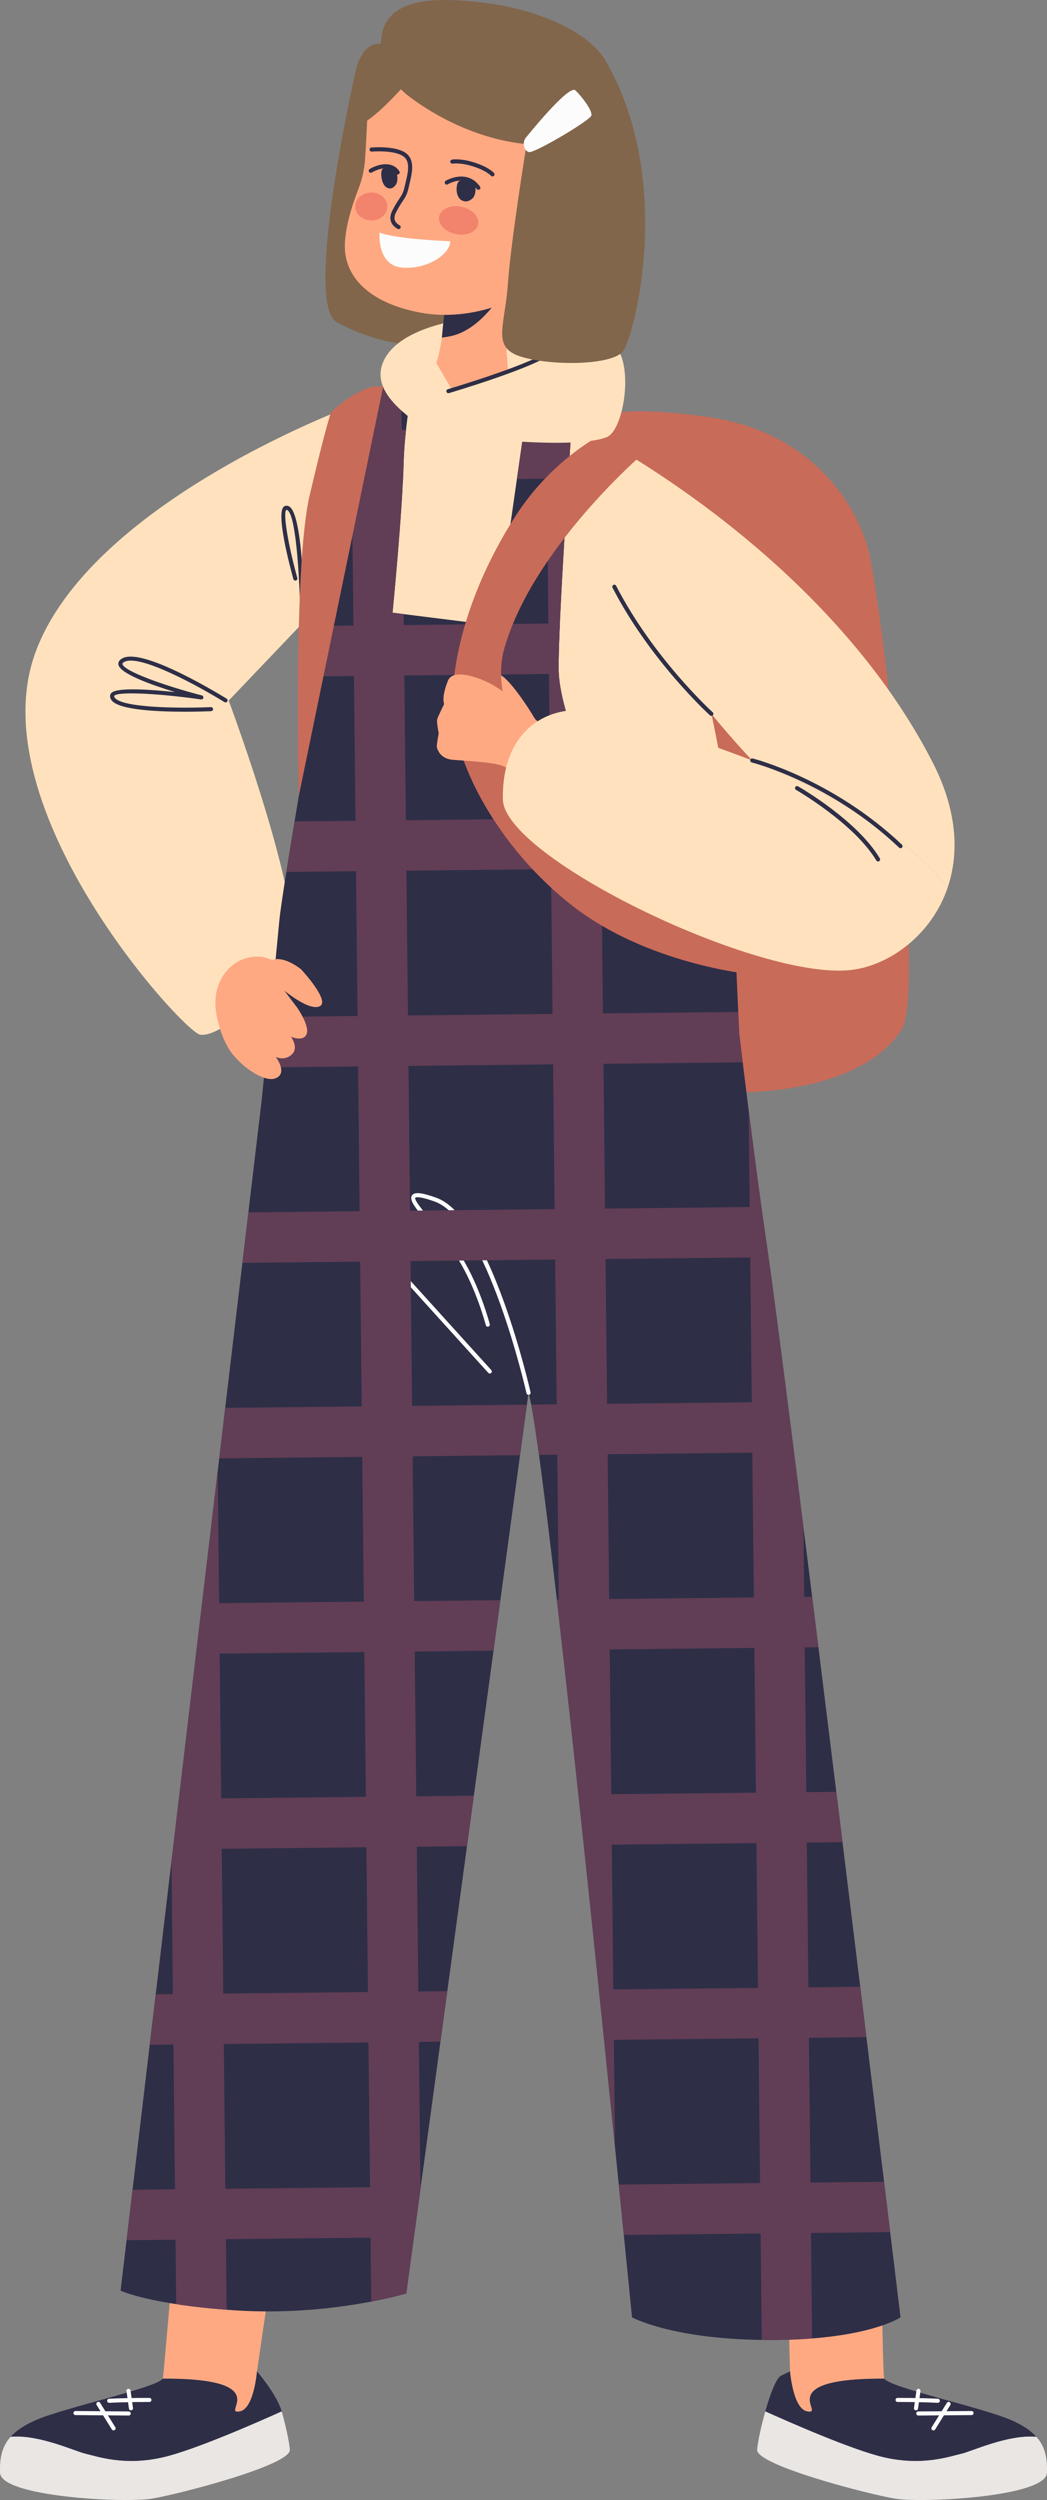 <svg xmlns="http://www.w3.org/2000/svg" width="452.71" height="1080" xmlns:xlink="http://www.w3.org/1999/xlink" viewBox="0 0 452.71 1080"><rect x="0" y="0" width="452.71" height="1080" fill="#808080" stroke="none"/><defs><clipPath id="clippath"><path d="M331.64 538.43c-5.75-39.11-12.02-92.07-12.02-92.08l-3.09-69.43s-25.57-5.24-40.76-17.29c-20.6-16.33-33.59-53.03-34.19-69.41-.6-16.38 5.71-108.13 5.71-108.13-6.85-7.68-18.64-11.05-18.64-11.05l-14.21 99.24-44.7-5.6s4.21-42.72 4.81-65.15c.44-16.19 4.56-37.64 4.56-37.64-11.6 1.96-20.04 10.06-20.04 10.06.0.0-36.34 204.83-38.29 225.87-1.94 21.03-7.49 76.25-7.49 76.3L52.14 989.53s12.51 6.1 49.72 8.54c40.8 2.68 73.81-7.32 73.81-7.32l52.85-389.06c8.05 26.08 44.75 399.38 44.75 399.38.0.0 19.52 9.8 59.78 9.8s56.33-9.8 56.33-9.8c0 0-48.38-398.99-57.74-462.64z" fill="none"/></clipPath></defs><g isolation="isolate"><g id="_лой_2"><g id="Pupils07_567114690"><g id="Pupils07_567114690-2"><path d="M258.53 181.29s3.77-7.22 47.22-1.21c43.45 6.01 63.26 35.62 69.27 55.8 6.01 20.17 25.48 191.38 14.95 208.6-20.6 33.7-101.25 35.72-147.63 9.49-46.38-26.23-.65-265.88 16.19-272.67z" fill="#c96b59"/><path d="M193.16 203.85l-94.28 98.81s35.95 95.98 26 112.48c-9.96 16.5-30.9 33.42-38.45 31.8-7.55-1.61-95.63-97.94-71.13-165.02 23.31-63.84 133.01-106.36 149.71-111.21 16.69-4.85 28.16 33.14 28.16 33.14z" fill="#ffe2bd"/><g><path d="M349.01 1041.73c6.17 1.13-4.55-6.34 6.17-10.96 6.41-2.77 18.5-3.25 27.19-3.19-.06-.09-.1-.18-.11-.27-.5-3.75-.97-36.12-.97-36.12l-40.85-9.51 1.15 42.74s1.24 16.18 7.41 17.31z" fill="#ffa982"/><g><path d="M415.81 1059.96c-4.94 1.13-16.86 5.5-33.83 1.52-13.66-3.2-40.94-15.22-51.07-19.79-1.86 6.57-3.3 13.43-3.53 16.57-.5 6.66 48.07 19.26 59.79 21.16 11.72 1.9 65.19-.75 65.52-11.21.21-6.43-.84-11.38-4.58-15.54-12.09-1.14-27.99 6.31-32.29 7.29z" fill="#eae6e4"/><path d="M415.81 1059.96c4.3-.98 20.2-8.43 32.29-7.29-2.35-2.61-5.76-4.92-10.6-7.08-12.27-5.48-52.79-14.13-55.13-18.03-8.69-.06-20.78.43-27.19 3.19-10.72 4.63.0 12.09-6.17 10.96-6.17-1.13-7.41-17.31-7.41-17.31l-3.91 1.91c-2.07 1.01-4.69 8.01-6.77 15.37 10.13 4.57 37.41 16.59 51.07 19.79 16.97 3.98 28.89-.4 33.83-1.52z" fill="#2e2e47"/></g><path d="M397.07 1043.5c-.49.0-.88-.39-.89-.88.0-.49.39-.89.88-.89l23.01-.19h0c.49.0.88.39.89.88.0.49-.39.89-.88.89l-23.01.19h0z" fill="#fcfcfc"/><path d="M403.6 1049.92c-.16.0-.32-.04-.47-.13-.41-.26-.54-.8-.28-1.22l6.57-10.55c.26-.42.8-.54 1.22-.28.41.26.54.8.28 1.22l-6.57 10.55c-.17.27-.46.42-.75.42z" fill="#fcfcfc"/><path d="M405.5 1038.01s-.03.0-.05.0c-7.49-.4-17.24-.36-17.34-.36h0c-.49.0-.88-.39-.89-.88.0-.49.39-.89.88-.89.1.0 9.9-.04 17.44.36.49.03.86.44.84.93-.03.47-.42.84-.88.84z" fill="#fcfcfc"/><path d="M396.07 1041.26s-.08.0-.13.0c-.48-.07-.82-.52-.75-1l1.07-7.55c.07-.48.52-.82 1-.75.48.07.82.52.75 1l-1.07 7.55c-.06.44-.44.76-.88.76z" fill="#fcfcfc"/></g><g><path d="M103.7 1041.73c-6.17 1.13 4.55-6.34-6.17-10.96-6.41-2.77-18.5-3.25-27.19-3.19.06-.09.1-.18.11-.27.5-3.75 4.04-45.63 4.04-45.63l42.58 1.96-5.95 40.78s-1.24 16.18-7.41 17.31z" fill="#ffa982"/><g><path d="M36.9 1059.96c4.94 1.13 16.86 5.5 33.83 1.52 13.66-3.2 40.94-15.22 51.07-19.79 1.86 6.57 3.3 13.43 3.53 16.57.5 6.66-48.07 19.26-59.79 21.16-11.71 1.9-65.19-.75-65.52-11.21-.21-6.43.84-11.38 4.58-15.54 12.09-1.14 27.99 6.31 32.29 7.29z" fill="#eae6e4"/><path d="M36.9 1059.96c-4.3-.98-20.2-8.43-32.29-7.29 2.35-2.61 5.76-4.92 10.6-7.08 12.27-5.48 52.79-14.13 55.13-18.03 8.69-.06 20.78.43 27.19 3.19 10.72 4.63.0 12.09 6.17 10.96 6.17-1.13 7.41-17.31 7.41-17.31.0.0 8.6 9.92 10.68 17.28-10.13 4.57-37.41 16.59-51.07 19.79-16.97 3.98-28.89-.4-33.83-1.52z" fill="#2e2e47"/></g><path d="M55.64 1043.5h0l-23.01-.19c-.49.0-.88-.4-.88-.89.0-.49.4-.88.89-.88h0l23.01.19c.49.0.88.4.88.89.0.49-.4.88-.89.88z" fill="#fcfcfc"/><path d="M49.11 1049.92c-.3.0-.58-.15-.75-.42l-6.57-10.55c-.26-.41-.13-.96.28-1.22.41-.26.96-.13 1.22.28l6.57 10.55c.26.41.13.96-.28 1.22-.15.09-.31.13-.47.13z" fill="#fcfcfc"/><path d="M47.21 1038.01c-.47.0-.86-.37-.88-.84-.03-.49.35-.9.84-.93 7.54-.4 17.34-.36 17.44-.36.49.0.88.4.88.89.0.49-.4.88-.88.88h0c-.1.0-9.85-.04-17.34.36-.02.0-.03.0-.05.0z" fill="#fcfcfc"/><path d="M56.64 1041.26c-.43.0-.81-.32-.88-.76l-1.07-7.55c-.07-.48.27-.93.75-1 .49-.07.93.27 1 .75l1.07 7.55c.07.48-.27.93-.75 1-.04.0-.08.0-.13.0z" fill="#fcfcfc"/></g><path d="M93.43 437.28s2.45 17.94 12.84 22.86c10.39 4.92 19.22-21.66 23.87-30.4 4.65-8.75-12.97-15.97-17.1-16.4-12.24-1.26-21.8 10.01-19.61 23.94z" fill="#ffa982"/><path d="M153.36 32.54s-22.24 98.64-7.75 106.62c14.48 7.99 47.28 19.31 58.65-5.42 11.36-24.73-26.81-123.32-50.89-101.21z" fill="#82664b"/><path d="M251.02 157.88l2.29-6.63s-1.91-8.34-15.96-12.89c-14.05-4.55-62.36-2.22-71.42 17.5-9.07 19.72 43.96 23.88 57.06 19.11 13.1-4.76 28.04-17.09 28.04-17.09z" fill="#ffe2bd"/><path d="M319.62 446.35s6.27 52.97 12.02 92.08c9.36 63.65 57.74 462.64 57.74 462.64.0.0-14.24 9.8-56.33 9.8s-59.78-9.8-59.78-9.8c0 0-36.71-373.3-44.75-399.38l-52.85 389.06s-33.01 10-73.81 7.32c-37.21-2.44-49.72-8.54-49.72-8.54L120.23 415.56l199.4 30.79z" fill="#2e2e47"/><path d="M129.64 244.42c12.91-108.14 77.42-92.48 123.61-58.07 37.7 28.08 63.63 144.76 63.29 190.57-.36 47.61-9.19 120.15-40.15 115.49-13.5-2.03-55.64-7.83-66.83-10.43-60.05-13.93-71.62-34.29-71.62-34.29.0.0-24.63 11.77-6.97-115.16 4.35-31.25-3.37-71.04-1.33-88.11z" fill="#ffe2bd"/><path d="M222.06 115.32s-3.69 25.39-3.07 35.15c.62 9.77.89 13.21 1.92 19.27.95 5.59-25.47 7.87-32.98 2.93-7.51-4.94.23-6.63 3.05-26.29.77-5.4 1.21-21.14 5.2-25.17s24.99-15.56 25.89-5.9z" fill="#ffa982"/><path d="M228.52 602.58c-.41.0-.77-.28-.86-.69-.17-.75-17.04-74.8-39.74-82.84-7.54-2.67-8.3-1.69-8.33-1.65-.79 1.17 5.36 8.04 9.03 12.14 4.14 4.63 8.42 9.41 10.99 13.52 7.94 12.73 12.11 28.8 12.16 28.96.12.47-.16.96-.64 1.08-.47.12-.96-.16-1.08-.64-.04-.16-4.15-15.98-11.94-28.47-2.48-3.98-6.9-8.92-10.8-13.28-7.05-7.88-10.66-12.09-9.18-14.3 1.05-1.56 4.06-1.28 10.4.96 9.98 3.53 19.9 18.8 29.48 45.38 7.09 19.66 11.36 38.55 11.4 38.73.11.48-.19.95-.67 1.06-.06.01-.13.02-.19.02z" fill="#fcfcfc"/><path d="M211.78 593.35c-.24.0-.48-.1-.66-.29l-40.74-44.96c-.33-.36-.3-.92.06-1.25.36-.33.92-.3 1.25.06l40.74 44.96c.33.36.3.92-.06 1.25-.17.15-.38.23-.59.23z" fill="#fcfcfc"/><path d="M159.06 171.96s8.44-8.1 20.04-10.06c0 0-4.12 21.44-4.56 37.64-.6 22.43-4.81 65.15-4.81 65.15l44.7 5.6 14.21-99.24s11.79 3.36 18.64 11.05c0 0-6.31 91.75-5.71 108.13.6 16.38 13.58 53.08 34.19 69.41 15.19 12.04 40.76 17.29 40.76 17.29l5.96 133.9-209.21-36.69s5.55-55.27 7.49-76.3c1.94-21.04 38.29-225.87 38.29-225.87z" fill="#2e2e47"/><g clip-path="url(#clippath)"><g><path d="M-12.28 151.51H9.51v915.38H-12.28z" transform="translate(-6.46 .02) rotate(-.61)" fill="#613e55" mix-blend-mode="color-dodge"/><path d="M72.04 150.62h21.79V1066H72.04z" transform="translate(-6.45 .91) rotate(-.61)" fill="#613e55" mix-blend-mode="color-dodge"/><path d="M156.37 149.72h21.79v915.38H156.37z" transform="translate(-6.43 1.81) rotate(-.61)" fill="#613e55" mix-blend-mode="color-dodge"/><path d="M240.69 148.83h21.79v915.38H240.69z" transform="translate(-6.42 2.7) rotate(-.61)" fill="#613e55" mix-blend-mode="color-dodge"/><path d="M325.02 147.93h21.79v915.38H325.02z" transform="translate(-6.4 3.6) rotate(-.61)" fill="#613e55" mix-blend-mode="color-dodge"/><path d="M409.34 147.04h21.79v915.38H409.34z" transform="translate(-6.39 4.49) rotate(-.61)" fill="#613e55" mix-blend-mode="color-dodge"/><path d="M194.18-89.91h21.79v572.3H194.18z" transform="translate(399.13 -10.9) rotate(89.39)" fill="#613e55" mix-blend-mode="color-dodge"/><path d="M195.07-5.59h21.79v572.3H195.07z" transform="translate(484.33 71.64) rotate(89.39)" fill="#613e55" mix-blend-mode="color-dodge"/><path d="M195.96 78.74h21.79v572.3H195.96z" transform="translate(569.53 154.17) rotate(89.39)" fill="#613e55" mix-blend-mode="color-dodge"/><path d="M196.86 163.06h21.79v572.3H196.86z" transform="translate(654.74 236.71) rotate(89.39)" fill="#613e55" mix-blend-mode="color-dodge"/><path d="M197.75 247.39h21.79v572.3H197.75z" transform="translate(739.94 319.24) rotate(89.39)" fill="#613e55" mix-blend-mode="color-dodge"/><path d="M198.65 331.71h21.79v572.3H198.65z" transform="translate(825.14 401.78) rotate(89.39)" fill="#613e55" mix-blend-mode="color-dodge"/><path d="M199.54 416.03h21.79v572.3H199.54z" transform="translate(910.35 484.32) rotate(89.39)" fill="#613e55" mix-blend-mode="color-dodge"/><path d="M200.43 500.36h21.79v572.3H200.43z" transform="translate(995.55 566.86) rotate(89.39)" fill="#613e55" mix-blend-mode="color-dodge"/><path d="M201.33 584.68h21.79v572.3H201.33z" transform="translate(1080.76 649.39) rotate(89.39)" fill="#613e55" mix-blend-mode="color-dodge"/><path d="M202.22 669.01h21.79v572.3H202.22z" transform="translate(1165.96 731.92) rotate(89.39)" fill="#613e55" mix-blend-mode="color-dodge"/></g></g><path d="M251.03 184.73s104.66 51.63 152.3 144.74c10.77 21.06 11.37 39.42 6.41 53.97-23.61-31.19-84.47-54.92-84.47-54.92.0.0-81.8-84.55-74.25-143.79z" fill="#ffe2bd"/><path d="M233.24 313.75s-10.43-18.32-16.89-22.28c-6.46-3.96-10.57-5.57-16.07 3.4-5.5 8.97 7.31 16.96 10.25 17.7 2.95.74 22.94 7.35 22.71 1.18z" fill="#ffa982"/><path d="M278 196.03s-48.14 41.33-60.12 84.77c-6.47 23.46 13.62 64.34 42.5 88.29 28.88 23.95 64.89 26.77 64.89 26.77l-1.72 24.89s-43.68-4.46-75.61-29.12c-31.94-24.66-53.25-63.08-52.37-89.31.88-26.23 11.39-54.64 27.42-79.53 16.03-24.89 37.87-35.46 37.87-35.46l17.14 8.69z" fill="#c96b59"/><path d="M217.16 126.53s-9.29 16.22-22.61 18.75c-1.2.23-2.37.41-3.51.56.48-3.86.88-11.65 2.2-17.62l23.92-1.68z" fill="#2e2e47"/><path d="M240.02 318.19l-19.84-17.27c-4.23-3.68-9.12-6.54-14.46-8.25-5.08-1.62-10.53-2.31-12.03 1.4-3 7.43-1.64 10.05-1.64 10.05.0.0-2.64 5.34-3 6.55s.64 6.07.64 6.07c0 0-1 5.4-.81 6.06.91 3.24 3.15 4.7 5.57 5.24 2.42.54 18.36.84 23.19 2.96 4.83 2.12 11.72 7.89 15.9 4.98 4.18-2.91 9.08-16.96 6.47-17.78z" fill="#ffa982"/><path d="M250.47 306.71c19.03.18 74.81 21.81 74.81 21.81.0.0 60.86 23.72 84.47 54.92-6.99 20.5-25.01 33.41-41.18 35.52-39.7 5.2-150.57-48.37-151.13-73.58-.56-25.21 13.99-38.85 33.02-38.66z" fill="#ffe2bd"/><path d="M389.38 366.42c-.22.0-.44-.08-.61-.24-29.71-28.16-63.37-36.72-63.71-36.8-.47-.12-.76-.6-.65-1.07.12-.48.6-.77 1.07-.65.34.08 34.46 8.76 64.5 37.24.36.34.37.9.03 1.25-.17.18-.41.28-.64.28z" fill="#2e2e47"/><path d="M307.59 309.27c-.21.0-.42-.08-.59-.23-.26-.23-25.78-23.41-42.16-55.17-.22-.43-.05-.97.38-1.19.43-.23.97-.05 1.19.38 16.23 31.46 41.52 54.43 41.77 54.66.36.33.39.89.07 1.25-.17.19-.42.29-.66.29z" fill="#2e2e47"/><path d="M195.3 168.19s52.36-18.19 62.11-20.83c18.61-5.03 14.2 37.78 4.93 41.47-10.98 4.37-42.43 1.57-42.43 1.57.0.0-34.78-2.43-37.52-5.72-2.74-3.28-24.33-15.11-15.93-29.77 6.11-10.67 16.03-7.03 18.03-4.57 1.99 2.46 10.8 17.84 10.8 17.84z" fill="#ffe2bd"/><path d="M379.67 372.16c-.3.0-.59-.15-.76-.43-9.52-15.94-34.46-30.36-34.71-30.5-.42-.24-.57-.78-.33-1.21.24-.43.78-.57 1.21-.33 1.04.6 25.59 14.79 35.35 31.13.25.42.11.96-.31 1.21-.14.09-.3.13-.45.13z" fill="#2e2e47"/><path d="M193.88 169.86c-.38.0-.73-.25-.85-.63-.14-.47.13-.96.6-1.1.38-.11 37.96-11.26 44.6-17.26 1.36-1.23 1.93-2.33 1.71-3.26-.23-.93-1.51-2.74-7.55-4.34-.18-.05-.3-.08-.37-.1-.47-.15-.73-.64-.58-1.11.15-.47.64-.73 1.11-.58.05.02.15.04.29.08 5.36 1.42 8.24 3.26 8.81 5.63.39 1.62-.36 3.3-2.24 4.99-6.94 6.26-43.72 17.18-45.28 17.64-.08.02-.17.04-.25.04z" fill="#2e2e47"/><path d="M158.98 46.42s-.36 10.83-1.14 22.48c-.29 4.33-1.25 8.58-2.83 12.62-2.57 6.58-6.32 17.78-5.86 26.23.69 12.74 11.39 23.4 32.91 27.36 21.52 3.96 47.28-5.35 58.01-20 10.73-14.66 12.37-44.11 3.28-61.38-9.08-17.27-79.67-41.36-84.38-7.3z" fill="#ffa982"/><path d="M172.36 98.98c-.14.0-.29-.03-.43-.11-1.62-.89-2.63-2.08-2.99-3.55-.54-2.2.61-4.21.83-4.57 1.01-2.05 1.9-3.39 2.69-4.57 1.14-1.71 1.96-2.94 2.47-5.42.14-.66.31-1.36.49-2.1.96-3.99 2.17-8.96-1.09-11.18-4.09-2.79-13.5-1.99-13.59-1.99-.5.04-.92-.32-.96-.8-.04-.49.32-.92.8-.96.41-.04 10.14-.87 14.75 2.29 4.26 2.91 2.84 8.78 1.81 13.06-.17.72-.34 1.41-.47 2.05-.58 2.82-1.53 4.24-2.73 6.04-.76 1.15-1.63 2.45-2.59 4.41l-.06.1s-1.03 1.62-.62 3.24c.24.96.95 1.77 2.12 2.41.43.24.59.77.35 1.2-.16.29-.46.46-.78.46z" fill="#2e2e47"/><path d="M244.8 86.27s4.62-7.03 11.89-4.5 3.06 9.36-1.24 15.89c-3.4 5.17-7.58 10.49-16.33 7.09-8.75-3.4 3.44-16.05 5.67-18.48z" fill="#cc8b70"/><path d="M206.74 96.96c-.67 3.25-4.99 5.11-9.64 4.15s-7.88-4.38-7.2-7.64c.67-3.25 4.99-5.11 9.64-4.15 4.65.96 7.88 4.38 7.2 7.64z" fill="#f2836d"/><path d="M167.52 89.2c0 3.32-3.11 6.02-6.95 6.02s-6.95-2.69-6.95-6.02 3.11-6.02 6.95-6.02 6.95 2.69 6.95 6.02z" fill="#f2836d"/><path d="M206.83 82.01c-.28.0-.55-.13-.72-.37-4.78-6.64-12.17-2.21-12.48-2.02-.42.25-.96.12-1.22-.29-.26-.42-.13-.96.29-1.22.09-.06 9.12-5.47 14.85 2.49.29.4.2.95-.2 1.24-.16.11-.34.17-.52.17z" fill="#2e2e47"/><path d="M198.58 78.23c-1.44.67-1.96 6.63 1.01 8.28 1.93 1.07 3.59.26 4.81-.9 2.15-2.05 2.17-11.1-5.82-7.38z" fill="#2e2e47"/><path d="M171.94 75.37c-.29.0-.57-.14-.74-.4-3.09-4.77-10.14-.62-10.44-.45-.42.25-.96.12-1.21-.3-.25-.42-.12-.96.3-1.21 3.03-1.83 9.62-3.96 12.84 1 .27.41.15.96-.26 1.22-.15.1-.32.14-.48.14z" fill="#2e2e47"/><path d="M165.43 73c-1.11.82-.75 6.79 1.94 8.1 1.74.85 3.01-.14 3.87-1.43 1.51-2.27.34-11.24-5.81-6.67z" fill="#2e2e47"/><path d="M212.93 76.21c-.26.0-.52-.11-.69-.33-.01-.01-1.71-2-7.3-3.87-5.68-1.9-9.17-1.32-9.21-1.32-.48.08-.94-.24-1.02-.72-.08-.48.23-.94.71-1.02.16-.03 3.94-.67 10.08 1.38 6.18 2.07 8.05 4.35 8.13 4.44.3.38.24.94-.14 1.24-.16.13-.36.19-.55.19z" fill="#2e2e47"/><path d="M164.72 21.36s.6 11.74 12.65 20.68c26.03 19.3 50.34 20.16 50.34 20.16.0.0-6.83 41.86-8.11 60.44-1.28 18.59-7.23 27.49 5.82 31.49 13.05 4 39.28 3.77 43.98-2.41 4.7-6.18 22.64-73.32-7.59-125.59-7.21-12.47-29.7-22.25-52.88-24.99-23.18-2.74-45.54-2.07-44.21 20.23z" fill="#82664b"/><path d="M176.54 34.99s-11.09 13.01-18.64 17.66c-7.55 4.65-8.64-37.37 8.23-33.52 16.87 3.85 10.41 15.87 10.41 15.87z" fill="#82664b"/><path d="M194.65 104.21s-23.19-.83-30.55-3.75c0 0-1.24 14.16 9.73 15.14 10.96.97 20.96-5.97 20.82-11.39z" fill="#fcfcfc"/><path d="M130.83 274.4c-.49.0-.88-.39-.89-.88-.05-19.49-1.66-51.16-5.75-53.19-.24-.12-.33-.1-.33-.1-1.6.92.55 14.41 4.7 29.46.13.47-.15.96-.62 1.09-.47.13-.96-.15-1.09-.62-1.83-6.63-7.53-28.48-4.12-31.29.35-.29 1.11-.69 2.24-.12 6.27 3.12 6.7 46.17 6.73 54.77.0.49-.39.89-.88.89h0z" fill="#2e2e47"/><path d="M79.92 307.46c-11.27.0-27.37-.69-31.27-4.49-.71-.69-1.07-1.48-1.05-2.34.0-.37.13-.91.7-1.4 2.76-2.35 16.91-1.36 27.43-.24-10.46-3.19-23.98-8.04-24.54-11.93-.1-.7.08-1.72 1.53-2.57 3.78-2.25 12.59.02 26.18 6.74 9.95 4.92 18.99 10.53 19.08 10.58.41.26.54.8.28 1.22-.26.42-.8.54-1.22.28-9.86-6.13-36.87-21.2-43.42-17.3-.48.29-.71.56-.68.8.43 3.04 17.8 9.31 34.35 13.61.45.12.74.57.64 1.03-.09.46-.53.77-.99.7-19.56-2.77-36.77-3.45-37.58-1.48.0.35.16.69.52 1.04 4.54 4.42 31.37 4.21 41.32 3.76.5-.01.9.36.92.84.02.49-.36.9-.84.92-.53.02-5.23.23-11.36.23z" fill="#2e2e47"/><path d="M227.34 59.53s18.59-23.21 21.45-20.5c2.86 2.71 7.39 8.74 6.93 10.85-.45 2.11-24.67 16.37-26.98 15.83-2.31-.54-2.93-4.31-1.41-6.18z" fill="#fcfcfc"/><path d="M115.53 415.99c5.43-4.96 14.66 2.75 14.66 2.75.0.0 12.65 13.58 8.13 15.93-4.52 2.34-15.39-6.74-15.39-6.74l5.57 7.36s5.55 7.98 4.07 11.46c-1.48 3.47-6.77 1.12-6.77 1.12.0.0 3.56 4.66.38 7.65-3.18 3-6.95 1.05-6.95 1.05.0.0 5.53 7.18-.23 9.3-5.76 2.12-18.21-8.32-18.2-11.23.01-2.91 2.32-4.03 2.32-4.03.0.0-2.43-4.62-1.5-6.96.93-2.34 5.17-4.11 5.17-4.11.0.0-3.62-3.47-1.5-6.96 2.12-3.49 7.22-5.68 7.22-5.68.0.0-2.4-5.94 3.03-10.9z" fill="#ffa982"/><path d="M165.65 167.09l-36.43 176.67s-2.49-99.35 4.69-129.88c7.18-30.53 9.23-35.82 9.23-35.82.0.0 13.67-13.13 22.51-10.97z" fill="#c96b59"/></g></g></g></g></svg>
